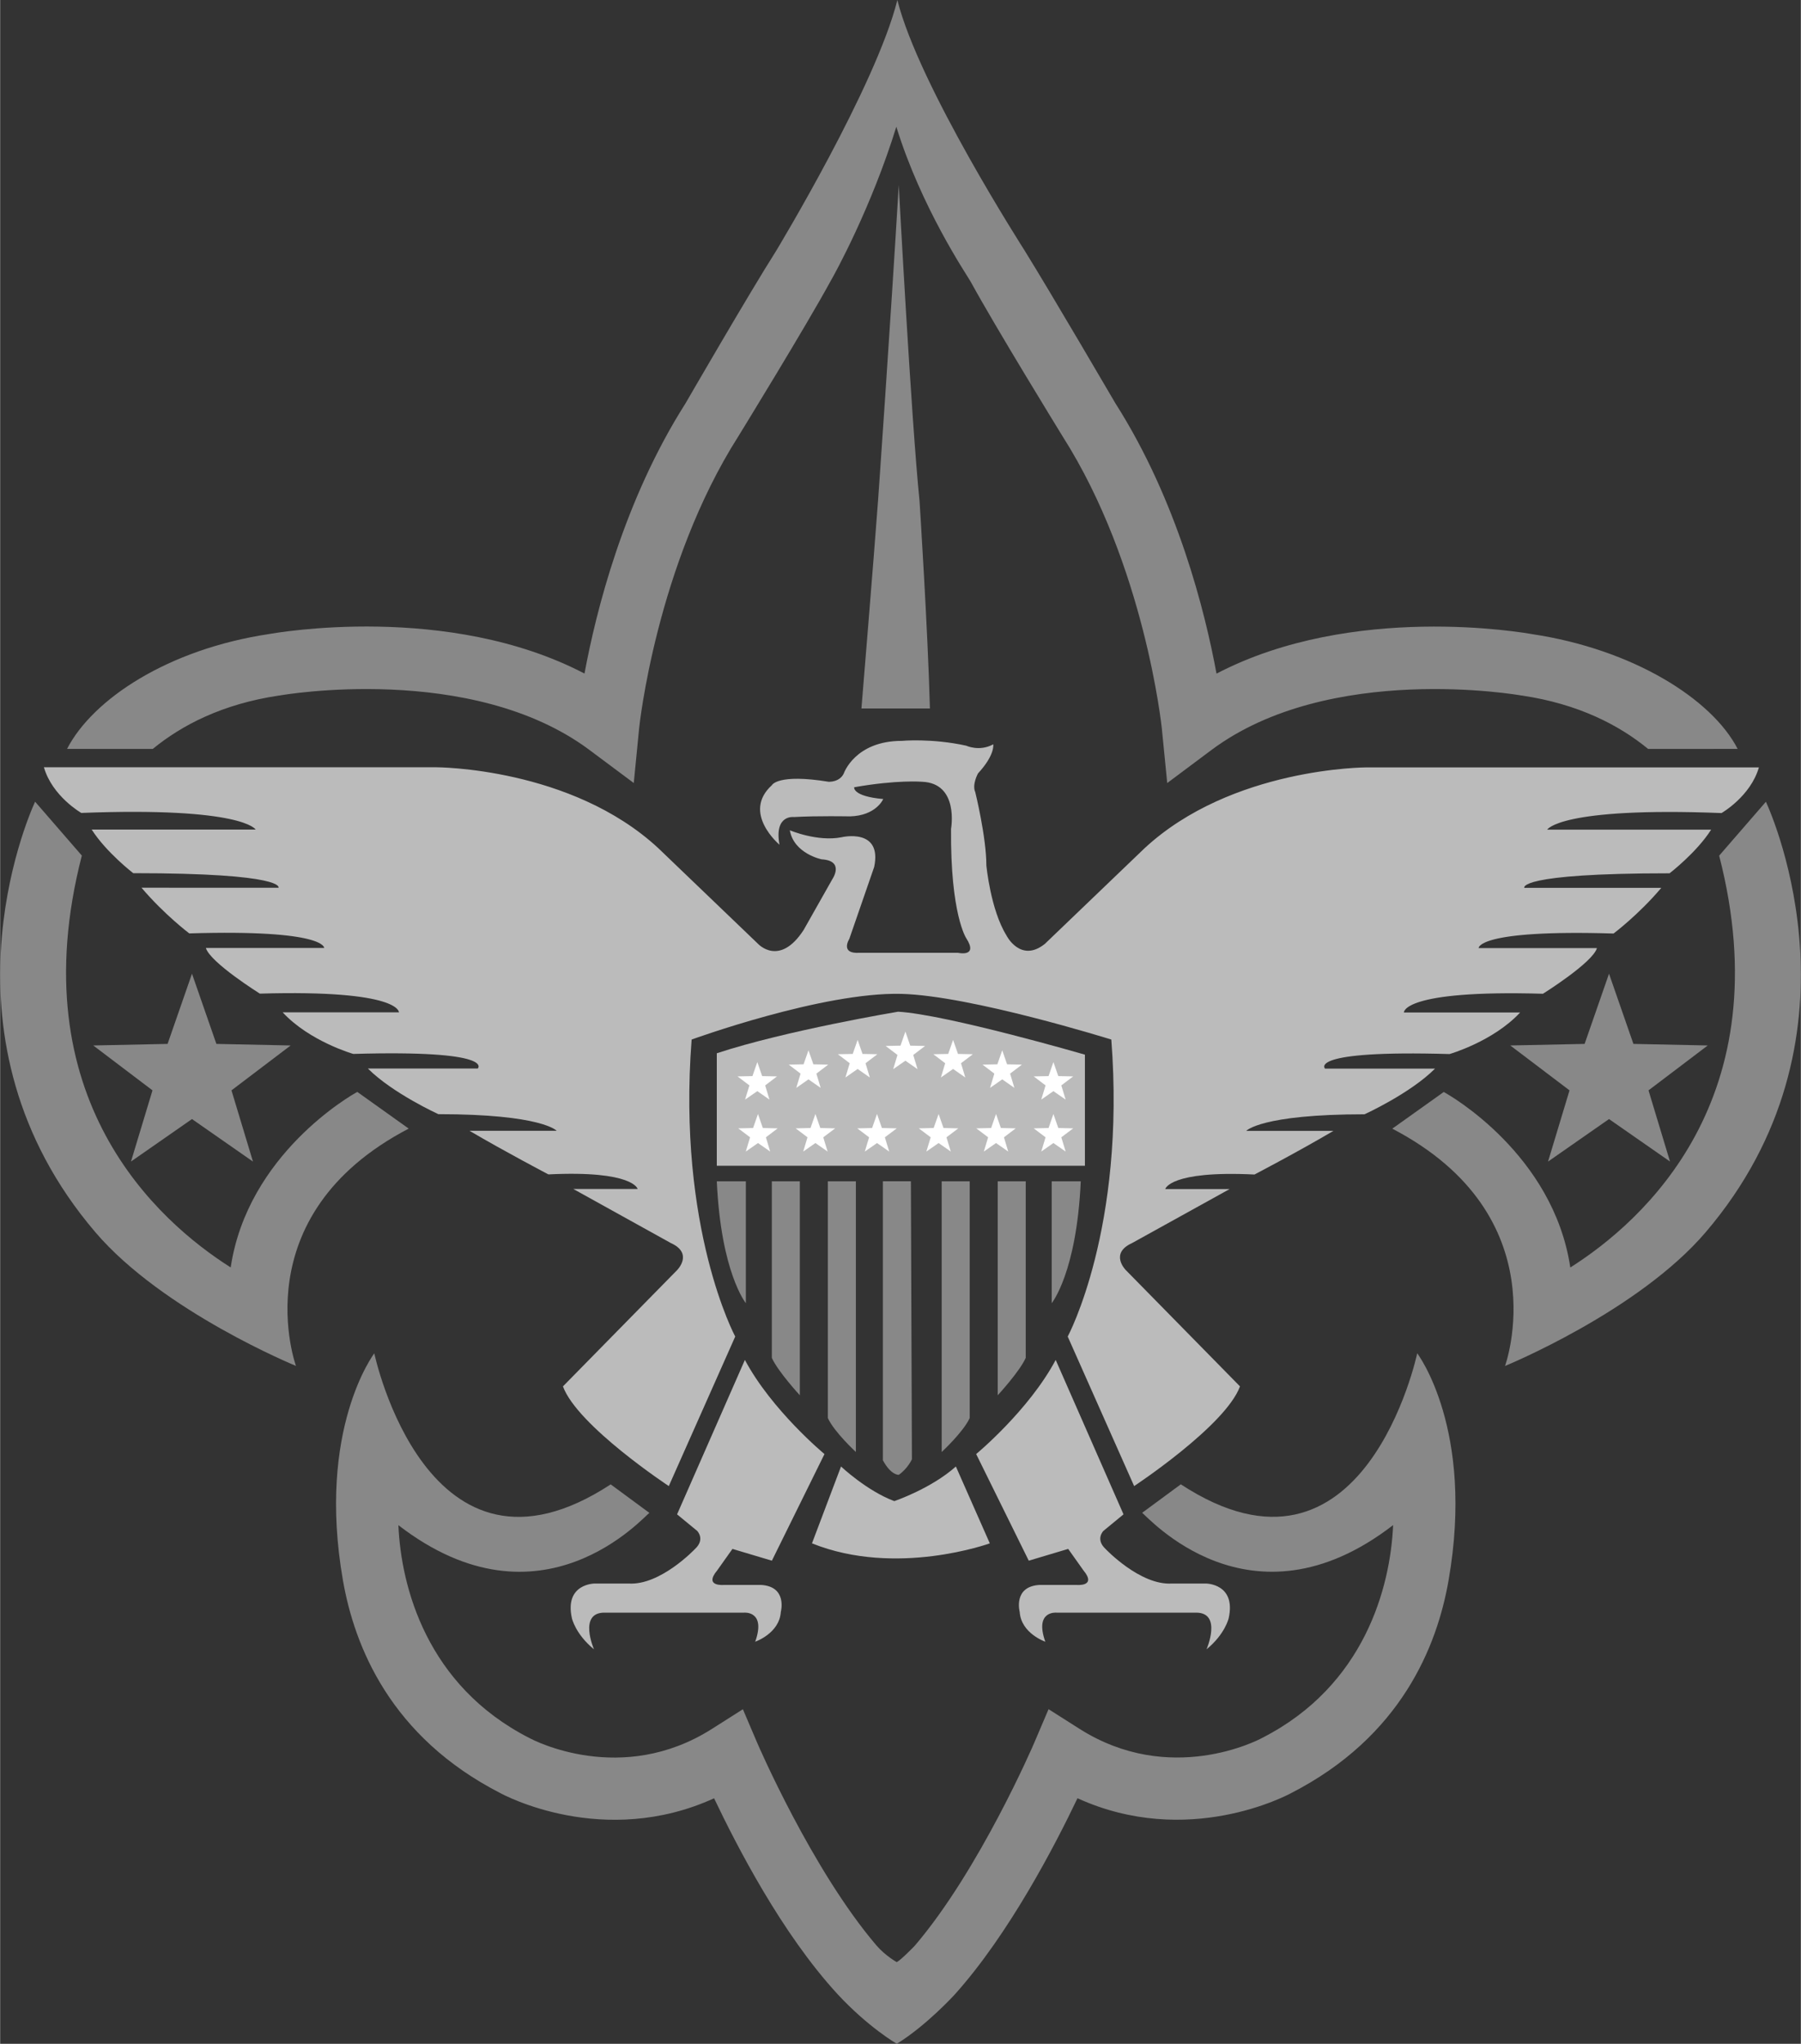 <svg xmlns="http://www.w3.org/2000/svg" width="2204" height="2500" viewBox="0 0 29.82 33.83">
   <rect x="0" y="0" width="29.82" height="33.83" fill="#333333" stroke="none"/>
   <path fill="#888" d="M13.866 33.006c-.925-1.005-1.668-2.454-2.043-3.24-1.827.831-3.473-.049-3.548-.09l.014.007c-1.825-.932-2.421-2.431-2.612-3.523-.437-2.503.519-3.759.519-3.759s.877 4.156 3.915 2.169l.641.472c-.073.037-1.785 2.034-4.157.203.044 1.024.471 2.655 2.163 3.52l.007.003.007.004c.059.032 1.52.795 3.016-.155l.512-.325.238.558c.011.025.904 2.098 1.974 3.352.149.172.336.276.336.276.069-.034.297-.27.297-.27 1.072-1.253 1.969-3.334 1.979-3.359l.238-.558.512.325c1.497.95 2.957.187 3.017.155l.006-.004.007-.003c1.693-.865 2.119-2.496 2.164-3.52-2.373 1.832-4.084-.166-4.157-.203l.641-.472c3.038 1.987 3.915-2.169 3.915-2.169s.956 1.256.519 3.759c-.19 1.092-.787 2.591-2.611 3.523l.014-.007c-.075.041-1.722.921-3.548.09-.368.772-1.13 2.244-2.033 3.249 0 0-.466.512-.958.815-.003.001-.474-.273-.984-.823z" />
   <path fill="#bbb" d="M17.3 15.624l1.65-1.582c1.444-1.34 3.678-1.34 3.678-1.34h6.497c-.138.481-.619.756-.619.756-2.681-.104-2.887.275-2.887.275h2.715c-.24.378-.688.722-.688.722-2.543 0-2.406.241-2.406.241h2.269c-.378.447-.791.756-.791.756-2.269-.069-2.234.241-2.234.241h1.959c-.068.24-.894.756-.894.756-2.337-.068-2.303.31-2.303.31h1.925c-.447.481-1.169.688-1.169.688-2.372-.069-2.062.241-2.062.241h1.822c-.413.413-1.168.756-1.168.756-1.719 0-1.959.275-1.959.275h1.444c-.584.344-1.307.722-1.307.722-1.409-.069-1.478.241-1.478.241h1.066l-1.616.894c-.378.172-.103.447-.103.447l1.891 1.925c-.241.653-1.753 1.65-1.753 1.65l-1.1-2.475s.963-1.787.722-4.916c0 0-2.323-.726-3.475-.756-1.306-.034-3.475.756-3.475.756-.241 3.128.722 4.916.722 4.916l-1.1 2.475s-1.513-.997-1.753-1.65l1.891-1.925s.275-.275-.103-.447l-1.617-.896h1.066s-.069-.31-1.478-.241c0 0-.722-.378-1.307-.722h1.444s-.241-.275-1.959-.275c0 0-.756-.344-1.168-.756H7.91s.31-.31-2.062-.241c0 0-.722-.206-1.169-.688h1.925s.034-.378-2.303-.31c0 0-.825-.516-.894-.756h1.959s.035-.31-2.234-.241c0 0-.412-.31-.791-.756H4.61s.137-.241-2.406-.241c0 0-.447-.344-.688-.722h2.715s-.206-.378-2.887-.275c0 0-.481-.275-.619-.756h6.497s2.234 0 3.678 1.34l1.65 1.582s.355.389.756-.229l.474-.838s.213-.308-.176-.331c0 0-.458-.092-.527-.481 0 0 .458.195.859.115 0 0 .676-.161.538.493l-.412 1.191s-.161.252.172.229h1.627s.344.08.138-.241c0 0-.264-.39-.252-1.811 0 0 .138-.756-.481-.779 0 0-.413-.035-1.123.091 0 0-.034.149.481.195 0 0-.115.275-.55.287 0 0-.55-.011-.928.011 0 0-.332-.046-.24.458 0 0-.63-.527-.126-.985 0 0 .091-.195.939-.057 0 0 .183.011.252-.138 0 0 .184-.539.962-.539 0 0 .493-.046 1.066.08 0 0 .218.103.447-.023 0 0 .034.172-.252.481 0 0-.103.184-.046.31 0 0 .184.745.184 1.214 0 0 .069.733.332 1.157 0 .004.235.462.636.142z"/>
   <path fill="#bbb"  d="M12.333 22.51l-1.123 2.556.333.274s.137.138-.035.298c0 0-.573.607-1.1.573h-.562s-.504 0-.378.573c0 0 .057.263.366.516 0 0-.264-.607.172-.607h2.314s.367-.035.184.481c0 0 .401-.137.424-.493 0 0 .115-.424-.332-.447h-.607s-.344.035-.114-.241l.252-.355.653.195.871-1.765c-.001 0-.871-.721-1.318-1.558zM17.48 22.51l1.123 2.556-.333.274s-.137.138.035.298c0 0 .573.607 1.1.573h.562s.504 0 .378.573c0 0-.058.263-.367.516 0 0 .264-.607-.172-.607h-2.315s-.366-.035-.183.481c0 0-.401-.137-.424-.493 0 0-.115-.424.333-.447h.607s.344.035.115-.241l-.252-.355-.653.195-.871-1.765s.871-.721 1.317-1.558zM13.925 24.274s.424.401.882.573c0 0 .606-.204 1.02-.573l.562 1.272s-1.547.562-2.945 0l.481-1.272z"/>
   <path fill="#888" d="M11.868 19.554h.481v2.017c0-.001-.412-.505-.481-2.017zM12.779 19.554h.464v3.541s-.36-.39-.464-.619v-2.922zM13.707 19.554h.464v4.48s-.361-.333-.464-.562v-3.918zM17.895 19.554h-.481v2.017c0-.001.413-.505.481-2.017zM16.984 19.554h-.464v3.541s.361-.39.464-.619v-2.922zM16.056 19.554h-.464v4.48s.36-.333.464-.562v-3.918zM14.618 24.171v-4.618h.464l.017 4.601s-.068.154-.218.258c0 0-.126.011-.263-.241z" />
   <path fill="#bbb" d="M17.964 19.296v-1.839s-2.292-.665-3.094-.711c0 0-1.856.31-3.002.688v1.862h6.096z"/>
   <path fill="#fff" d="M14.991 17.075l.08.233.246.005-.196.149.071.235-.201-.14-.202.14.071-.235-.196-.149.246-.005zM14.2 17.213l.081.232.246.005-.196.149.071.236-.202-.141-.202.141.071-.236-.196-.149.246-.005zM13.386 17.385l.081.232.246.005-.196.149.071.236-.202-.141-.202.141.071-.236-.196-.149.246-.005zM12.539 17.58l.08.232.246.005-.196.149.071.235-.201-.14-.203.14.072-.235-.197-.149.247-.005zM15.781 17.213l-.081.232-.246.005.196.149-.071.236.202-.141.202.141-.071-.236.196-.149-.246-.005zM16.595 17.385l-.081.232-.246.005.196.149-.071.236.202-.141.201.141-.071-.236.196-.149-.246-.005zM17.442 17.58l-.08.232-.246.005.196.149-.071.235.201-.14.203.14-.072-.235.197-.149-.247-.005zM17.442 18.439l-.08.232-.246.006.196.148-.071.236.201-.141.203.141-.072-.236.197-.148-.247-.006zM16.492 18.439l-.081.232-.246.006.196.148-.071.236.202-.141.202.141-.071-.236.195-.148-.246-.006zM15.541 18.439l-.082.232-.246.006.197.148-.072.236.203-.141.202.141-.072-.236.196-.148-.245-.006zM14.521 18.439l-.081.232-.246.006.196.148-.071.236.202-.141.202.141-.072-.236.197-.148-.246-.006zM13.501 18.439l-.081.232-.246.006.196.148-.071.236.202-.141.202.141-.072-.236.197-.148-.246-.006zM12.55 18.439l-.081.232-.246.006.196.148-.071.236.202-.141.202.141-.071-.236.195-.148-.246-.006z"/>
   <path fill="#888" d="M3.177 16.117l.404 1.162 1.23.026-.98.743.356 1.179-1.01-.704-1.01.703.356-1.178-.981-.743 1.231-.026zM14.881 3.064s.207 3.884.344 5.225c0 0 .138 2.131.172 3.438h-1.134s.207-2.509.275-3.438c0 0 .206-2.922.343-5.225z"/>
   <path fill="#888" d="M1.353 14.162c-1.035 4.016 1.259 6.054 2.465 6.817.28-1.875 2.002-2.856 2.097-2.905l.851.607c-2.771 1.445-1.867 3.928-1.867 3.928s-2.201-.9-3.323-2.214C-1.141 17.212.453 13.543.579 13.27l.774.892zM27.047 17.279l-.404-1.162-.404 1.162-1.231.026.981.743-.356 1.179 1.01-.704 1.01.703-.356-1.178.981-.743z" />
   <path fill="#888" d="M29.241 13.271l-.774.892c1.035 4.016-1.259 6.054-2.465 6.817-.281-1.875-2.002-2.856-2.096-2.905l-.852.607c2.771 1.445 1.867 3.928 1.867 3.928s2.201-.9 3.323-2.214c2.717-3.184 1.123-6.853.997-7.125zM25.361 10.495l.017.003c-.133-.024-2.977-.526-5.235.652-.189-1.026-.647-2.861-1.672-4.471-.011-.018-1.063-1.819-1.499-2.521l-.004-.007-.004-.006c-.011-.02-1.75-2.723-2.106-4.144-.355 1.421-1.992 4.125-2.003 4.144l-.003.005-.004.007c-.436.684-1.488 2.502-1.499 2.521-1.024 1.61-1.482 3.445-1.672 4.471-2.258-1.178-5.103-.676-5.235-.652l.017-.003c-1.68.251-2.926 1.079-3.351 1.902l1.419.001c.483-.396 1.156-.744 2.084-.883l.009-.001.008-.001c.031-.006 3.178-.556 5.133.903l.732.546.089-.909c.002-.026.284-2.694 1.641-4.827.049-.08 1.109-1.803 1.526-2.566.073-.125.677-1.219 1.092-2.561.415 1.342 1.157 2.436 1.229 2.561.417.763 1.477 2.486 1.526 2.566 1.357 2.133 1.638 4.801 1.641 4.827l.09.909.731-.546c1.955-1.459 5.102-.909 5.133-.903l.009.001.008.001c.928.139 1.601.487 2.083.883l1.482-.001c-.423-.823-1.731-1.65-3.412-1.901z" />
</svg>
